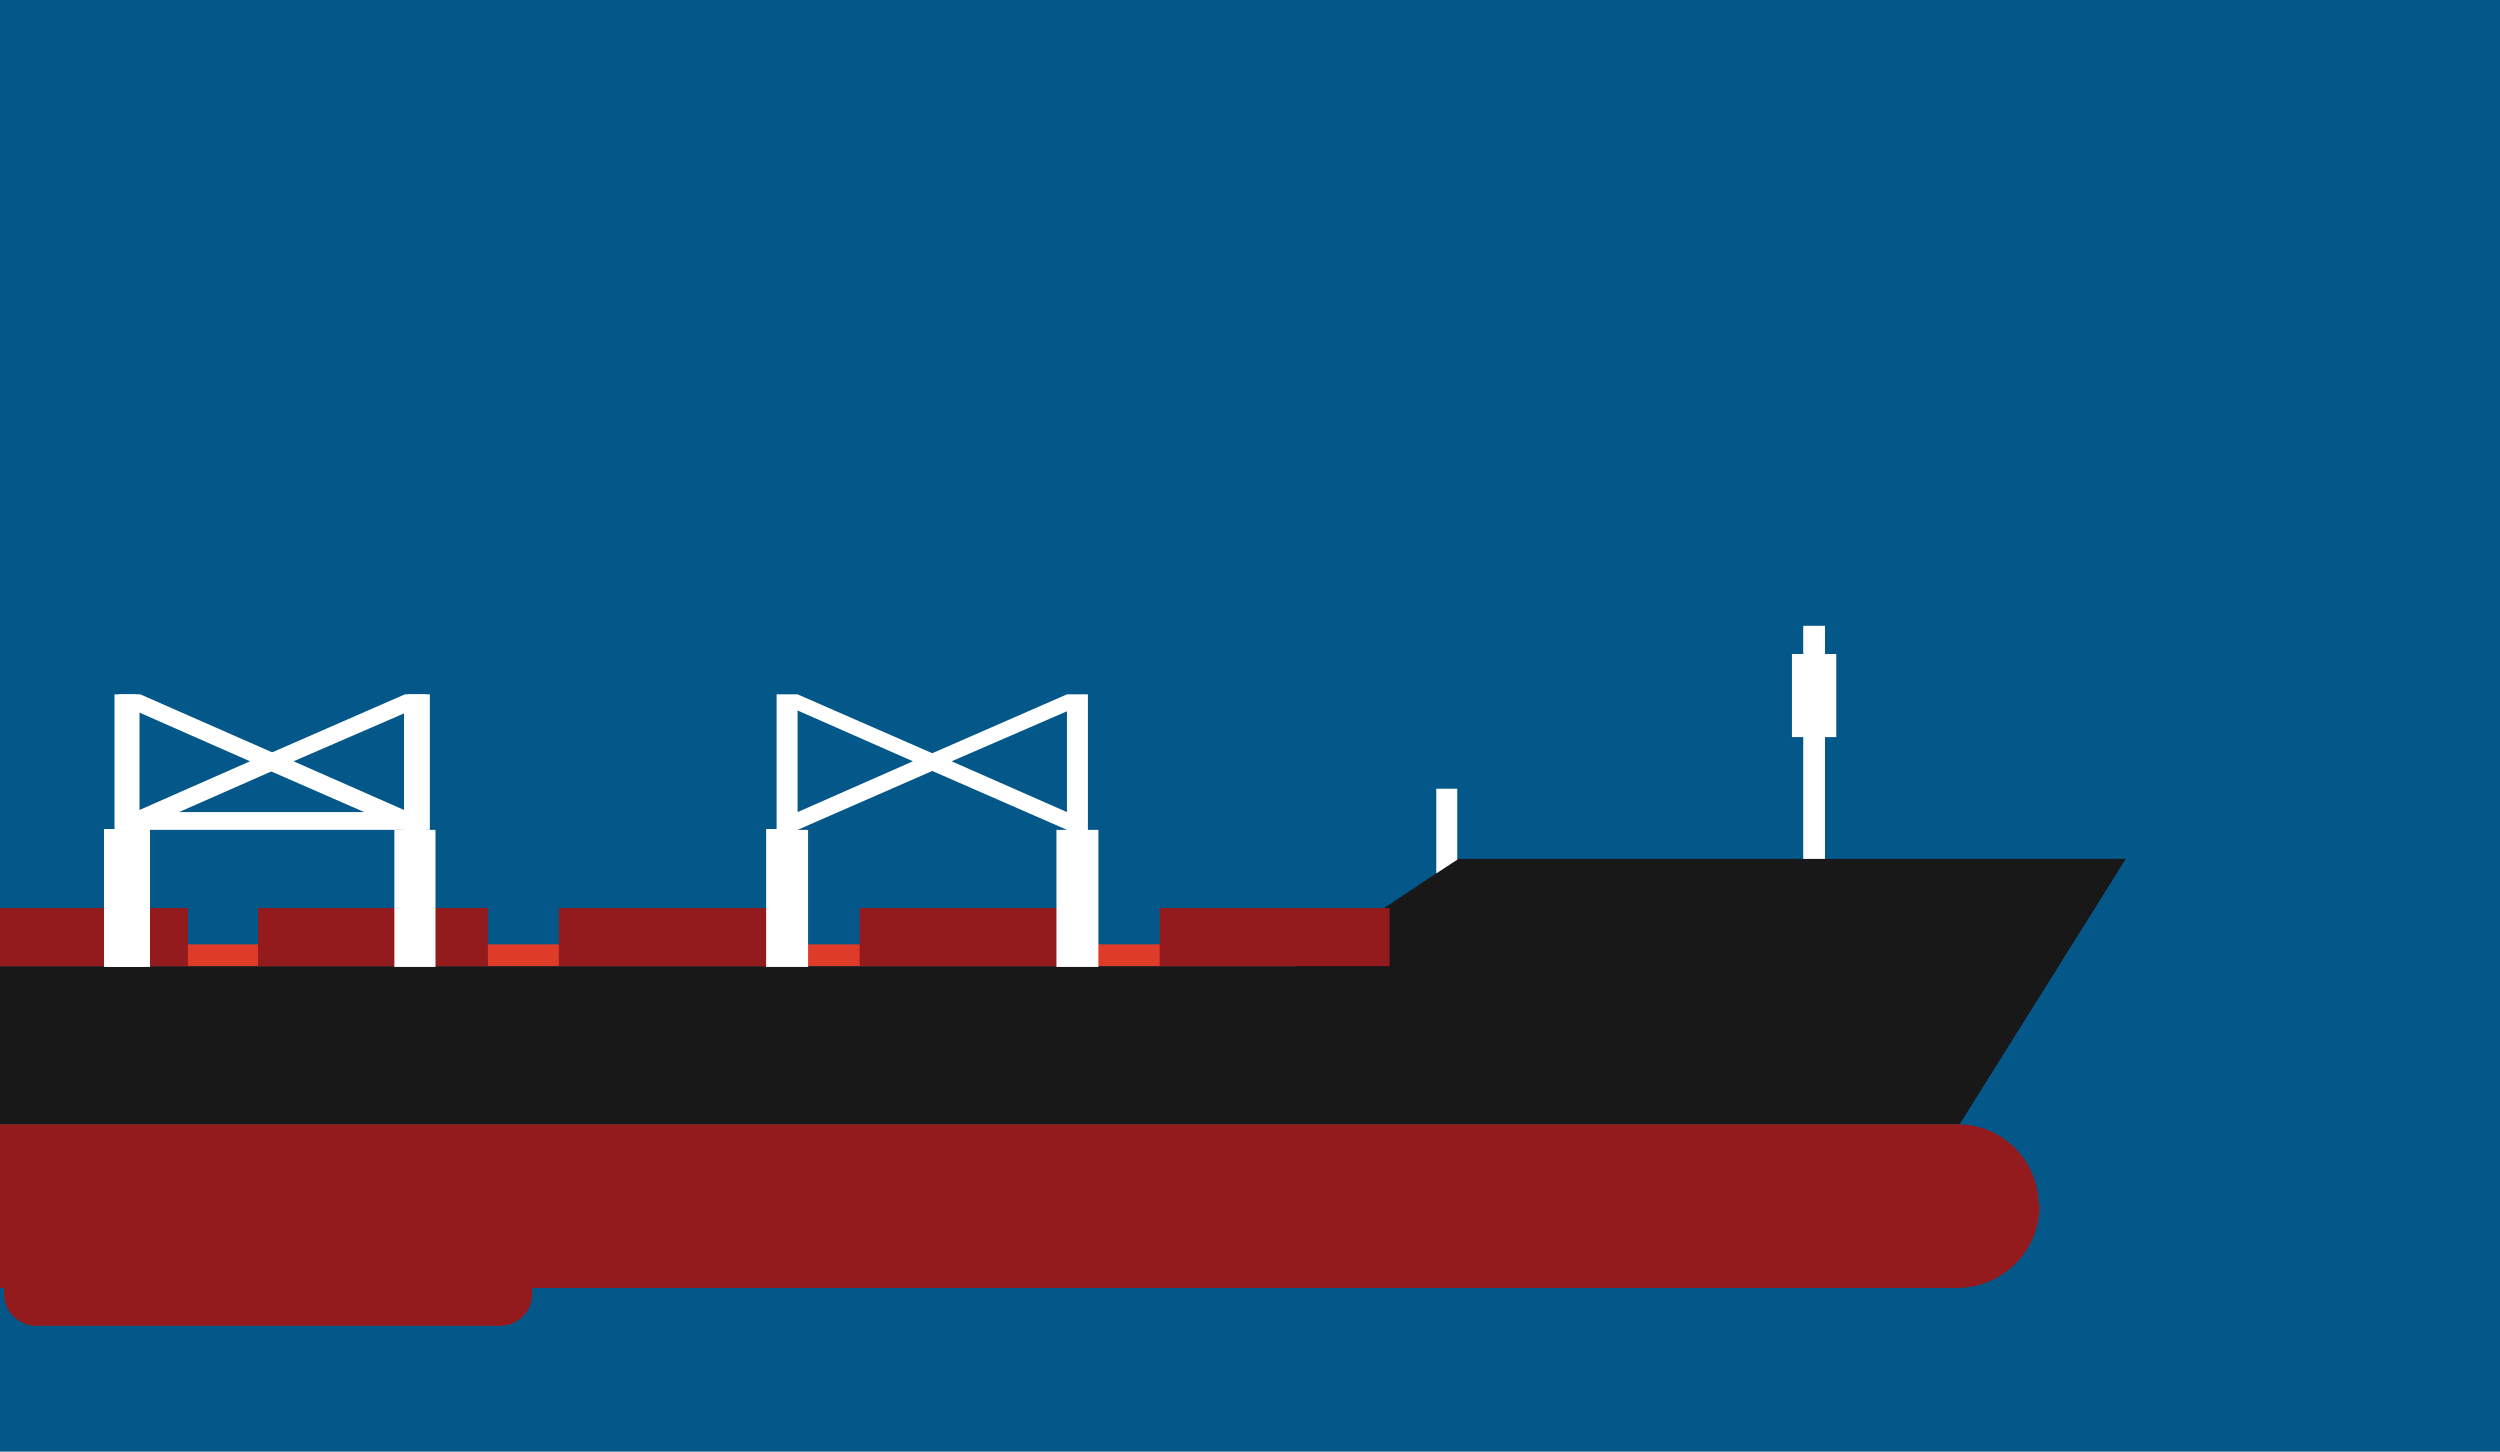 <?xml version="1.0" encoding="utf-8"?>
<!-- Generator: Adobe Illustrator 24.1.3, SVG Export Plug-In . SVG Version: 6.00 Build 0)  -->
<svg version="1.1" id="Layer_1" xmlns="http://www.w3.org/2000/svg" xmlns:xlink="http://www.w3.org/1999/xlink" x="0px" y="0px"
	 viewBox="0 0 310 180" style="enable-background:new 0 0 310 180;" xml:space="preserve">
<style type="text/css">
	.st0{fill:#045789;}
	.st1{clip-path:url(#SVGID_2_);}
	.st2{fill-rule:evenodd;clip-rule:evenodd;fill:#181818;}
	.st3{fill-rule:evenodd;clip-rule:evenodd;fill:#931A1D;}
	.st4{fill:none;stroke:#931A1D;stroke-width:0.216;stroke-miterlimit:2.613;}
	.st5{fill-rule:evenodd;clip-rule:evenodd;fill:#DE3C28;}
	.st6{fill-rule:evenodd;clip-rule:evenodd;fill:#FFFFFF;}
</style>
<rect class="st0" width="311" height="180.8"/>
<g>
	<g>
		<g>
			<defs>
				<rect id="SVGID_1_" y="0" width="310" height="180"/>
			</defs>
			<clipPath id="SVGID_2_">
				<use xlink:href="#SVGID_1_"  style="overflow:visible;"/>
			</clipPath>
			<g class="st1">
				<path class="st2" d="M-84.5,119.8h245.3l20-13.3h82.8L243,139.4c-0.1,0-0.2,0-0.3,0H-73.8l11,20.2L-84.5,119.8z"/>
				<path class="st3" d="M-73.8,139.4h316.5c5.6,0,10.1,4.5,10.1,10.1s-4.5,10.1-10.1,10.1H65.8c0.1,0.3,0.1,0.5,0.1,0.8l0,0
					c0,2.2-1.8,3.9-3.9,3.9H4.5c-2.2,0-3.9-1.8-3.9-3.9l0,0c0-0.3,0-0.5,0.1-0.8h-36.1h-27.4L-73.8,139.4z"/>
				<path class="st3" d="M252.8,149.5L252.8,149.5H-68.3l5.5,10.1h27.4H0.7c-0.1,0.3-0.1,0.5-0.1,0.8l0,0c0,2.2,1.8,3.9,3.9,3.9H62
					c2.2,0,3.9-1.8,3.9-3.9l0,0c0-0.3,0-0.5-0.1-0.8h176.9C248.2,159.6,252.8,155.1,252.8,149.5z"/>
				<path class="st4" d="M252.8,149.5L252.8,149.5H-68.3l5.5,10.1h27.4H0.7c-0.1,0.3-0.1,0.5-0.1,0.8l0,0c0,2.2,1.8,3.9,3.9,3.9H62
					c2.2,0,3.9-1.8,3.9-3.9l0,0c0-0.3,0-0.5-0.1-0.8h176.9C248.2,159.6,252.8,155.1,252.8,149.5z"/>
				<polygon class="st5" points="-84.5,119.8 160.7,119.8 164.8,117.1 -84.5,117.1 				"/>
				<rect x="-5.2" y="112.6" class="st3" width="28.5" height="7.2"/>
				<rect x="32" y="112.6" class="st3" width="28.5" height="7.2"/>
				<rect x="69.3" y="112.6" class="st3" width="28.5" height="7.2"/>
				<rect x="106.6" y="112.6" class="st3" width="28.5" height="7.2"/>
				<rect x="143.8" y="112.6" class="st3" width="28.5" height="7.2"/>
				<path class="st6" d="M22.2,100.7L34,95.5l11.9,5.2H22.2z M31.6,94.4l-14.3,6.3V88.2L31.6,94.4z M36.4,94.4l14.3,6.3V88.2
					L36.4,94.4z M13.5,102.8h1.3V86.1h2.6L34,93.4l16.7-7.3h2.6v16.8h-2.6H18.6v17h-5.1V102.8z"/>
				<path class="st6" d="M113.2,94.4l-14.3-6.3v12.6L113.2,94.4z M118,94.4l14.3,6.3V88.2L118,94.4z M95,102.8h1.3V86.1h2.6
					l16.7,7.3l16.7-7.3h2.6v16.8h1.3v17H131v-17h1.3l-16.7-7.3l-16.7,7.3h1.3v17H95V102.8z"/>
				<path class="st6" d="M31,94.4l-14.3-6.3v12.6L31,94.4z M35.8,94.4l14.3,6.3V88.2L35.8,94.4z M12.9,102.8h1.3V86.1h2.6l16.7,7.3
					l16.7-7.3h2.6v16.8H54v17h-5.1v-17h1.3l-16.7-7.3l-16.7,7.3H18v17h-5.1V102.8z"/>
				<polygon class="st6" points="178.1,97.8 180.7,97.8 180.7,106.6 178.1,108.3 				"/>
				<rect x="223.6" y="77.6" class="st6" width="2.7" height="28.9"/>
				<rect x="222.2" y="81.1" class="st6" width="5.5" height="10.3"/>
			</g>
		</g>
	</g>
</g>
</svg>
